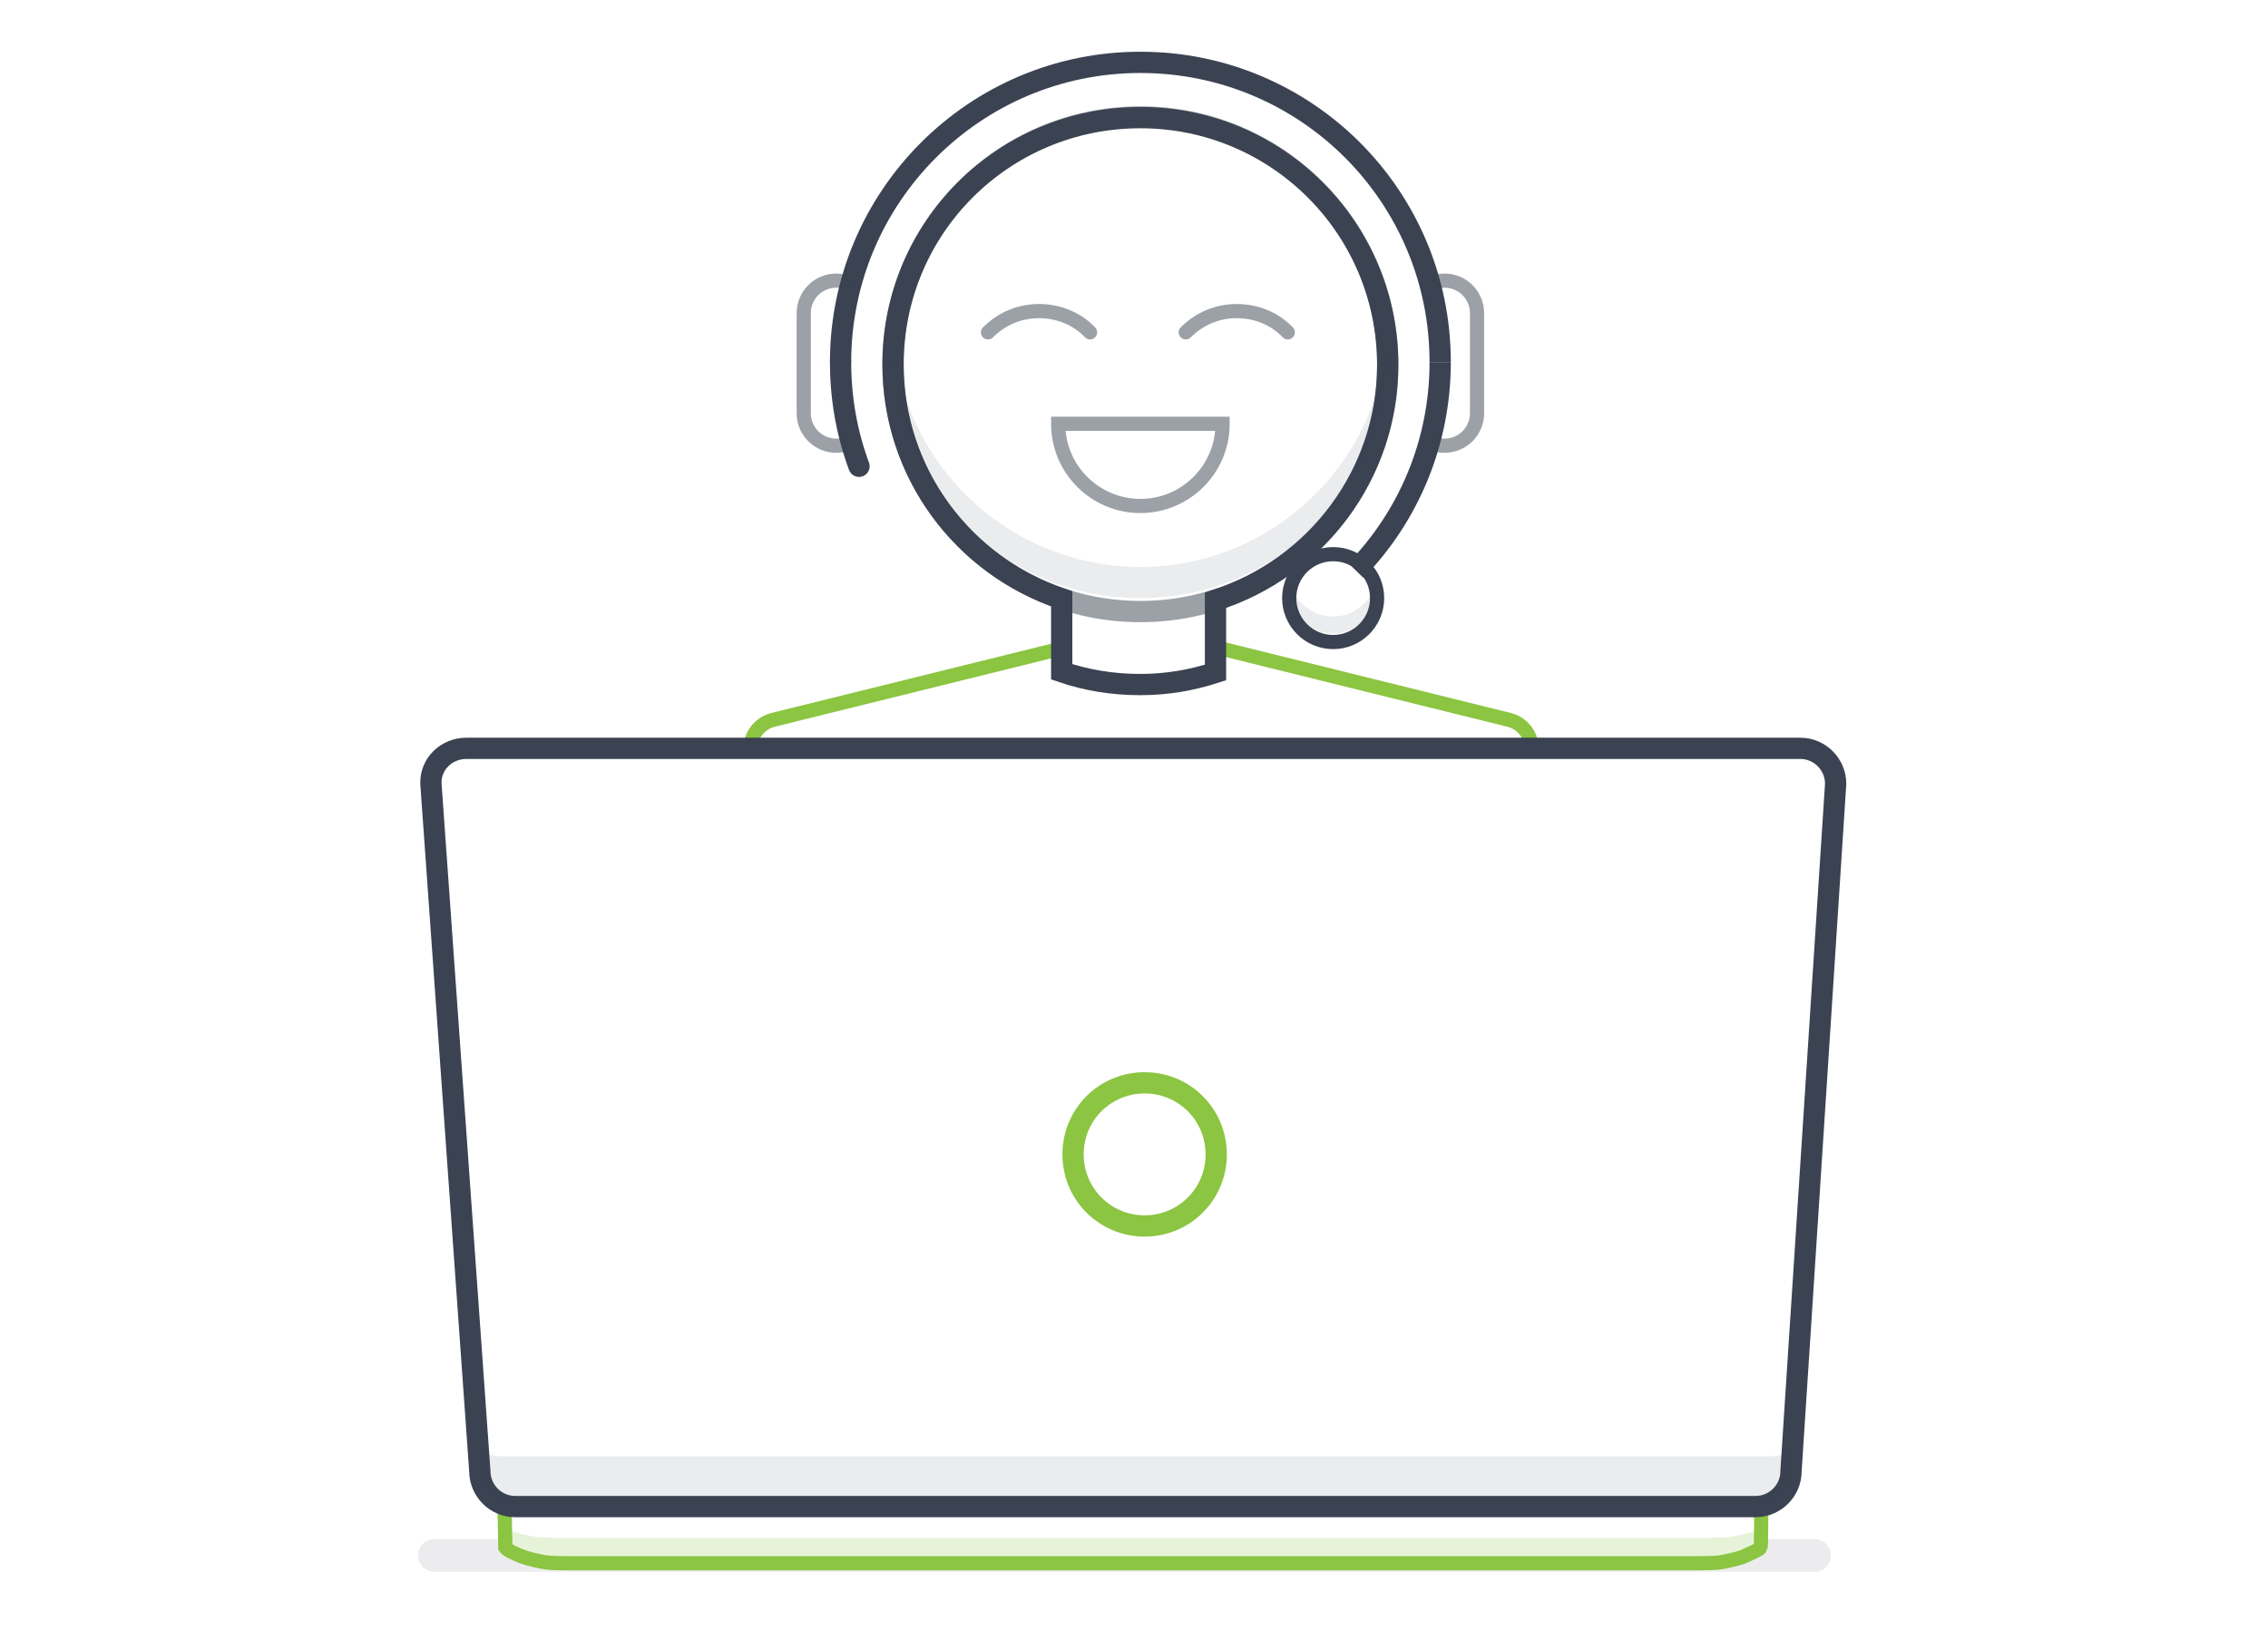 <?xml version="1.0" encoding="utf-8"?>
<!-- Generator: Adobe Illustrator 19.2.0, SVG Export Plug-In . SVG Version: 6.00 Build 0)  -->
<svg version="1.1" id="Layer_1" xmlns="http://www.w3.org/2000/svg" xmlns:xlink="http://www.w3.org/1999/xlink" x="0px" y="0px"
	 viewBox="0 0 320 230" style="enable-background:new 0 0 320 230;" xml:space="preserve">
<style type="text/css">
	.st0{fill:none;stroke:#8BC541;stroke-width:2;stroke-miterlimit:10;}
	.st1{opacity:0.5;fill:none;stroke:#3B4251;stroke-width:3;stroke-linecap:round;stroke-miterlimit:10;}
	.st2{fill:none;stroke:#3B4251;stroke-width:3;stroke-miterlimit:10;}
	.st3{fill:none;stroke:#3B4251;stroke-width:3;stroke-linecap:round;stroke-miterlimit:10;}
	.st4{fill:none;stroke:#3B4251;stroke-width:2;stroke-miterlimit:10;}
	.st5{opacity:0.5;fill:none;stroke:#3B4251;stroke-width:2;stroke-miterlimit:10;}
	.st6{opacity:0.2;fill-rule:evenodd;clip-rule:evenodd;fill:#8BC541;enable-background:new    ;}
	.st7{opacity:0.1;fill:#3C4352;}
	.st8{fill-rule:evenodd;clip-rule:evenodd;fill:none;stroke:#8BC541;stroke-width:3;stroke-miterlimit:10;}
	.st9{fill-rule:evenodd;clip-rule:evenodd;fill:none;stroke:#8BC541;stroke-width:2;stroke-miterlimit:10;}
	.st10{fill-rule:evenodd;clip-rule:evenodd;fill:none;stroke:#3B4251;stroke-width:3;stroke-miterlimit:10;}
	.st11{opacity:0.5;fill:none;stroke:#3B4251;stroke-width:2;stroke-linecap:round;stroke-miterlimit:10;}
	.st12{opacity:0.1;fill:#3B4251;}
	.st13{opacity:0.1;fill-rule:evenodd;clip-rule:evenodd;fill:#3B4251;}
</style>
<path class="st0" d="M172.2,91.5l40.8,10.1c1.8,0.5,3.1,2.1,3.1,4l0,0"/>
<path class="st0" d="M149.8,91.5L109,101.6c-1.8,0.5-3.1,2.1-3.1,4v0"/>
<circle class="st1" cx="160.9" cy="51.4" r="34.9"/>
<path class="st2" d="M171.5,93.9v-8.3l0-0.9c14.1-4.5,24.3-17.7,24.3-33.2c0-19.3-15.6-34.9-34.9-34.9S126,32.1,126,51.4
	c0,15.4,9.9,28.4,23.8,33.1l0,1.1v8.3l0,0.9c3.5,1.2,7.2,1.8,11.1,1.8c3.7,0,7.2-0.6,10.6-1.7L171.5,93.9z"/>
<g>
	<path class="st2" d="M118.6,51.1c0-23.3,18.9-42.3,42.3-42.3s42.3,18.9,42.3,42.3"/>
	<path class="st2" d="M203.2,51.1c0,11.4-4.5,21.8-11.9,29.4"/>
	<path class="st3" d="M118.6,51.1c0,5.2,0.9,10.1,2.6,14.7"/>
	<circle class="st4" cx="188.1" cy="84.4" r="6.2"/>
	<path class="st5" d="M201.7,40.1c0.6-0.3,1.3-0.5,2.1-0.5l0,0c2.6,0,4.6,2.1,4.6,4.6v14.1c0,2.6-2.1,4.6-4.6,4.6l0,0
		c-0.6,0-1.2-0.1-1.8-0.4"/>
	<path class="st5" d="M120.1,40.1c-0.6-0.3-1.3-0.5-2.1-0.5h0c-2.6,0-4.6,2.1-4.6,4.6v14.1c0,2.6,2.1,4.6,4.6,4.6h0
		c0.6,0,1.2-0.1,1.8-0.4"/>
</g>
<g>
	<path class="st6" d="M247.5,216.1c-0.5,0.2-2.6,0.7-3.5,0.8c-0.9,0.1-3.4,0.1-3.4,0.1H79.2c0,0-2.5,0-3.4-0.1
		c-0.9-0.1-3-0.6-3.5-0.8c-0.3-0.1-0.7-0.3-1-0.4c0,1.4,0,2.7,0,2.7c0.2,0.3,1.4,0.8,2.5,1.3c0.5,0.2,2.5,0.7,3.4,0.8
		c0.9,0.1,3.4,0.1,3.4,0.1h158.6c0,0,2.5,0,3.4-0.1c0.9-0.1,2.9-0.6,3.4-0.8c1.1-0.4,2.3-1,2.5-1.3c0,0,0-1.4,0-2.7
		C248.2,215.8,247.8,216,247.5,216.1z"/>
	<path class="st7" d="M256,217.2h-7.6c0,0.4,0,0.6,0,0.6c-0.2,0.3-1.4,0.8-2.5,1.3c-0.5,0.2-2.5,0.7-3.4,0.8
		c-0.9,0.1-3.4,0.1-3.4,0.1H80.6c0,0-2.5,0-3.4-0.1c-0.9-0.1-2.9-0.6-3.4-0.8c-1.1-0.4-2.3-1-2.5-1.3c0,0,0-0.3,0-0.6h-10
		c-1.3,0-2.3,1-2.3,2.3v0c0,1.3,1,2.3,2.3,2.3H256c1.3,0,2.3-1,2.3-2.3v0C258.3,218.2,257.3,217.2,256,217.2z"/>
	<path class="st8" d="M161.5,152.8L161.5,152.8c5.6,0,10.1,4.5,10.1,10.1v0c0,5.6-4.5,10.1-10.1,10.1h0c-5.6,0-10.1-4.5-10.1-10.1v0
		C151.4,157.3,155.9,152.8,161.5,152.8z"/>
	<path class="st9" d="M228.4,212.6h19.9c0.1,0,0.2,0.1,0.2,0.2c0,0,0,5.6-0.1,5.6c-0.2,0.3-1.4,0.8-2.5,1.3
		c-0.5,0.2-2.5,0.7-3.4,0.8c-0.9,0.1-3.4,0.1-3.4,0.1H80.6c0,0-2.5,0-3.4-0.1c-0.9-0.1-2.9-0.6-3.4-0.8c-1.1-0.4-2.3-1-2.5-1.3
		c0-0.1-0.1-5.6-0.1-5.6c0-0.1,0.1-0.2,0.2-0.2h16.1H228.4z"/>
	<path class="st10" d="M65.8,105.6H254c2.8,0,5,2.3,5,5l-6.3,97c0,2.8-2.3,5-5,5h-175c-2.8,0-5-2.3-5-5l-6.9-97
		C60.7,107.8,63,105.6,65.8,105.6z"/>
</g>
<path class="st11" d="M139.4,46.9c1.9-1.9,4.4-3,7.2-3c2.8,0,5.4,1.1,7.2,3"/>
<path class="st11" d="M167.3,46.9c1.9-1.9,4.4-3,7.2-3c2.8,0,5.4,1.1,7.2,3"/>
<path class="st11" d="M172.5,59.8c0,6.4-5.2,11.6-11.6,11.6c-6.4,0-11.6-5.2-11.6-11.6H172.5z"/>
<path class="st12" d="M195.7,47.3C194.6,65.5,179.4,80,160.9,80c-18.5,0-33.7-14.4-34.8-32.7c0,0.7-0.1,1.5-0.1,2.2
	c0,19.3,15.6,34.9,34.9,34.9s34.9-15.6,34.9-34.9C195.8,48.8,195.8,48,195.7,47.3z"/>
<path class="st12" d="M188.1,87c-3,0-5.5-2.1-6.1-5c-0.1,0.4-0.1,0.8-0.1,1.2c0,3.4,2.8,6.2,6.2,6.2c3.4,0,6.2-2.8,6.2-6.2
	c0-0.4,0-0.8-0.1-1.2C193.6,84.8,191.1,87,188.1,87z"/>
<path class="st13" d="M249.9,205.5H70.5c-1.1,0-2.2-0.4-3-1l0.2,3c0,2.8,2.3,5,5,5h175c2.8,0,5-2.3,5-5l0.2-3
	C252.1,205.2,251,205.5,249.9,205.5z"/>
</svg>
